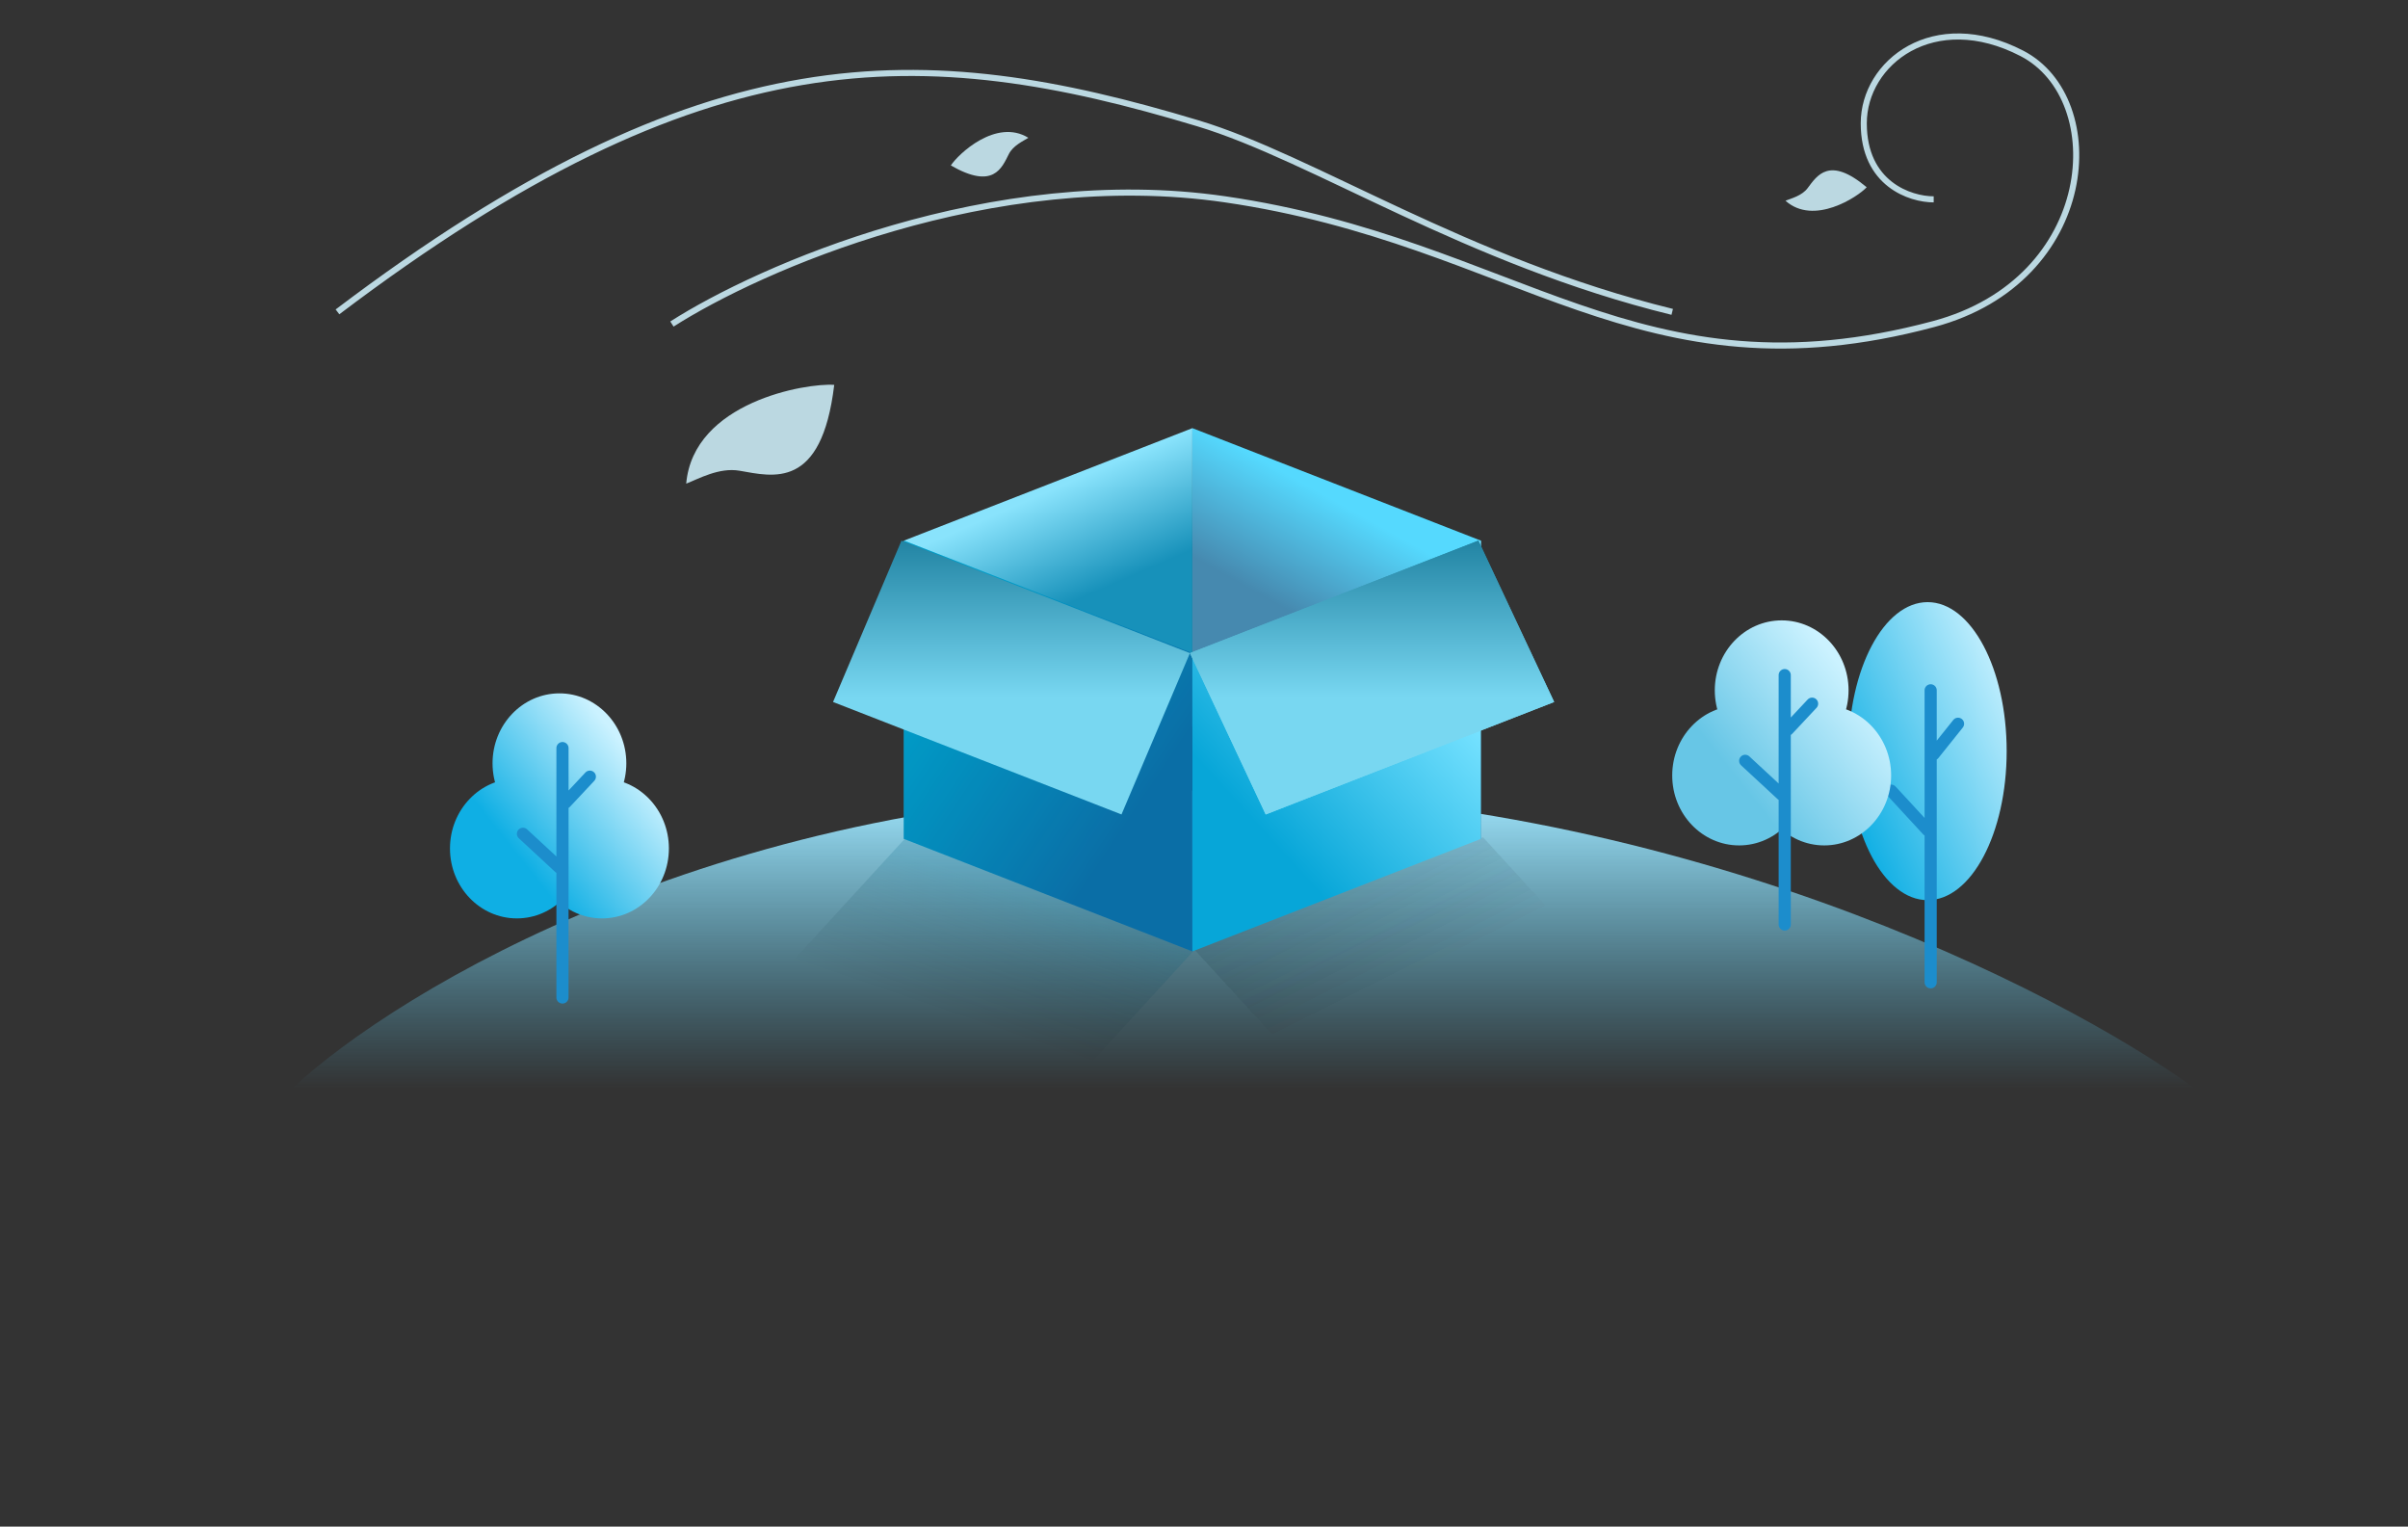 <svg width="396" height="251" viewBox="0 0 396 251" fill="none" xmlns="http://www.w3.org/2000/svg">
<rect x="0" y="0" width="396" height="251" fill="#333333" stroke="none"/>
<path d="M197.13 130C119.791 130 65.485 162.667 48 179H361C338.602 162.667 274.47 130 197.13 130Z" fill="url(#paint0_linear_1227_19565)"/>
<path d="M174.343 180.283L126.907 161.791L149.017 137.671L196.454 156.163L174.343 180.283Z" fill="url(#paint1_linear_1227_19565)" fill-opacity="0.2"/>
<path d="M218.564 180.283L266 161.791L243.89 137.671L196.454 156.163L218.564 180.283Z" fill="url(#paint2_linear_1227_19565)" fill-opacity="0.2"/>
<path d="M218.564 180.283L266 161.791L243.89 137.671L196.454 156.163L218.564 180.283Z" fill="url(#paint3_linear_1227_19565)" fill-opacity="0.2"/>
<path d="M148.653 137.93L196.089 119.438V70.394L148.653 88.886V137.93Z" fill="url(#paint4_linear_1227_19565)"/>
<path d="M243.525 137.93L196.089 119.438V70.394L243.525 88.886V137.93Z" fill="url(#paint5_linear_1227_19565)"/>
<path d="M148.653 88.886L196.089 107.378V156.423L148.653 137.93V88.886Z" fill="url(#paint6_linear_1227_19565)"/>
<path d="M148.653 88.886L196.089 107.378V156.423L148.653 137.93V88.886Z" fill="black" fill-opacity="0.2"/>
<path d="M243.525 88.886L196.089 107.378V156.423L243.525 137.93V88.886Z" fill="url(#paint7_linear_1227_19565)"/>
<path d="M184.431 133.91L136.995 115.418L148.251 88.886L195.687 107.378L184.431 133.91Z" fill="url(#paint8_linear_1227_19565)"/>
<path d="M208.149 133.91L255.585 115.418L243.123 88.886L195.687 107.378L208.149 133.91Z" fill="url(#paint9_linear_1227_19565)"/>
<path d="M208.149 133.91L255.585 115.418L243.123 88.886L195.687 107.378L208.149 133.91Z" fill="url(#paint10_linear_1227_19565)"/>
<path d="M330 123.5C330 137.031 324.18 148 317 148C309.82 148 304 137.031 304 123.5C304 109.969 309.82 99 317 99C324.18 99 330 109.969 330 123.5Z" fill="url(#paint11_linear_1227_19565)"/>
<path d="M317.5 161.5V113.5M317 136.5L311 130M318 124L322 119" stroke="#1C8DCC" stroke-width="2" stroke-linecap="round" stroke-linejoin="round"/>
<path d="M96 139.5C96 145.851 91.075 151 85 151C78.925 151 74 145.851 74 139.5C74 133.149 78.925 128 85 128C91.075 128 96 133.149 96 139.5Z" fill="url(#paint12_linear_1227_19565)"/>
<path d="M110 139.5C110 145.851 105.075 151 99 151C92.925 151 88 145.851 88 139.5C88 133.149 92.925 128 99 128C105.075 128 110 133.149 110 139.5Z" fill="url(#paint13_linear_1227_19565)"/>
<path d="M103 125.5C103 131.851 98.075 137 92 137C85.925 137 81 131.851 81 125.5C81 119.149 85.925 114 92 114C98.075 114 103 119.149 103 125.5Z" fill="url(#paint14_linear_1227_19565)"/>
<path d="M92.5 164V123M92 142.646L86 137.094M93 131.969L97 127.698" stroke="#1C8DCC" stroke-width="2" stroke-linecap="round" stroke-linejoin="round"/>
<path d="M297 127.5C297 133.851 292.075 139 286 139C279.925 139 275 133.851 275 127.5C275 121.149 279.925 116 286 116C292.075 116 297 121.149 297 127.5Z" fill="url(#paint15_linear_1227_19565)"/>
<path d="M311 127.5C311 133.851 306.075 139 300 139C293.925 139 289 133.851 289 127.5C289 121.149 293.925 116 300 116C306.075 116 311 121.149 311 127.5Z" fill="url(#paint16_linear_1227_19565)"/>
<path d="M304 113.5C304 119.851 299.075 125 293 125C286.925 125 282 119.851 282 113.5C282 107.149 286.925 102 293 102C299.075 102 304 107.149 304 113.5Z" fill="url(#paint17_linear_1227_19565)"/>
<path d="M293.5 152V111M293 130.646L287 125.094M294 119.969L298 115.698" stroke="#1C8DCC" stroke-width="2" stroke-linecap="round" stroke-linejoin="round"/>
<path d="M110.5 53.277C124.833 44.11 163.1 27.177 201.5 32.777C249.5 39.777 269.5 66.276 318 53.277C345 46.04 347 16.276 332.5 8.776C318 1.276 306.5 10.276 306.5 20.276C306.5 30.277 314.167 32.777 318 32.777M275 51.276C241 42.931 216 26 197 20.276C151.595 6.598 116 5.5 55.5 51.276" stroke="#BBD8E1"/>
<path d="M112.847 79.519C114.016 66.107 132.56 62.94 137.19 63.281C135.118 80.622 127.116 78.34 121.606 77.393C118.261 76.819 114.872 78.732 112.847 79.519Z" fill="#BBD8E1"/>
<path d="M169.118 22.658C163.818 19.387 157.521 25.394 156.369 27.206C163.376 31.227 164.739 27.627 165.91 25.322C166.621 23.921 168.267 23.192 169.118 22.658Z" fill="#BBD8E1"/>
<path d="M293.624 33C298.259 37.16 305.523 32.367 306.979 30.788C300.797 25.587 298.816 28.887 297.254 30.949C296.306 32.2 294.557 32.626 293.624 33Z" fill="#BBD8E1"/>
<defs>
<linearGradient id="paint0_linear_1227_19565" x1="204.5" y1="130" x2="204.5" y2="179" gradientUnits="userSpaceOnUse">
<stop stop-color="#A3E8FF"/>
<stop offset="1" stop-color="#54C5EB" stop-opacity="0"/>
</linearGradient>
<linearGradient id="paint1_linear_1227_19565" x1="149.055" y1="174.513" x2="161.68" y2="137.671" gradientUnits="userSpaceOnUse">
<stop offset="0.242" stop-opacity="0"/>
<stop offset="0.833" stop-color="#086B8C"/>
</linearGradient>
<linearGradient id="paint2_linear_1227_19565" x1="214.581" y1="169.287" x2="188.853" y2="117.83" gradientUnits="userSpaceOnUse">
<stop stop-opacity="0"/>
<stop offset="1" stop-color="#086B8C"/>
</linearGradient>
<linearGradient id="paint3_linear_1227_19565" x1="214.581" y1="169.287" x2="188.853" y2="117.83" gradientUnits="userSpaceOnUse">
<stop stop-opacity="0"/>
<stop offset="1" stop-color="#086B8C"/>
</linearGradient>
<linearGradient id="paint4_linear_1227_19565" x1="191" y1="96.501" x2="181" y2="73.501" gradientUnits="userSpaceOnUse">
<stop offset="0.143" stop-color="#1791BA"/>
<stop offset="0.87" stop-color="#89E3FC"/>
</linearGradient>
<linearGradient id="paint5_linear_1227_19565" x1="205" y1="96.501" x2="214.5" y2="79.501" gradientUnits="userSpaceOnUse">
<stop stop-color="#4689AF"/>
<stop offset="1" stop-color="#55D9FE"/>
</linearGradient>
<linearGradient id="paint6_linear_1227_19565" x1="149.859" y1="115.82" x2="184.029" y2="138.734" gradientUnits="userSpaceOnUse">
<stop stop-color="#00C3F9"/>
<stop offset="1" stop-color="#0D89CF"/>
</linearGradient>
<linearGradient id="paint7_linear_1227_19565" x1="238.701" y1="115.82" x2="211.365" y2="140.744" gradientUnits="userSpaceOnUse">
<stop stop-color="#74E1FF"/>
<stop offset="1" stop-color="#07A6D8"/>
</linearGradient>
<linearGradient id="paint8_linear_1227_19565" x1="196.089" y1="131.498" x2="196.089" y2="81.248" gradientUnits="userSpaceOnUse">
<stop offset="0.336" stop-color="#78D7F1"/>
<stop offset="1" stop-color="#086B8C"/>
</linearGradient>
<linearGradient id="paint9_linear_1227_19565" x1="196.089" y1="131.498" x2="196.089" y2="81.248" gradientUnits="userSpaceOnUse">
<stop offset="0.336" stop-color="#78D7F1"/>
<stop offset="1" stop-color="#086B8C"/>
</linearGradient>
<linearGradient id="paint10_linear_1227_19565" x1="196.089" y1="131.498" x2="196.089" y2="81.248" gradientUnits="userSpaceOnUse">
<stop offset="0.336" stop-color="#78D7F1"/>
<stop offset="1" stop-color="#086B8C"/>
</linearGradient>
<linearGradient id="paint11_linear_1227_19565" x1="295.727" y1="114.978" x2="327.212" y2="101.095" gradientUnits="userSpaceOnUse">
<stop stop-color="#0FAFE4"/>
<stop offset="1" stop-color="#CBF2FF"/>
</linearGradient>
<linearGradient id="paint12_linear_1227_19565" x1="81" y1="135.5" x2="100.5" y2="120" gradientUnits="userSpaceOnUse">
<stop stop-color="#0FAFE4"/>
<stop offset="1" stop-color="#CBF2FF"/>
</linearGradient>
<linearGradient id="paint13_linear_1227_19565" x1="81" y1="135.5" x2="100.5" y2="120" gradientUnits="userSpaceOnUse">
<stop stop-color="#0FAFE4"/>
<stop offset="1" stop-color="#CBF2FF"/>
</linearGradient>
<linearGradient id="paint14_linear_1227_19565" x1="81" y1="135.5" x2="100.5" y2="120" gradientUnits="userSpaceOnUse">
<stop stop-color="#0FAFE4"/>
<stop offset="1" stop-color="#CBF2FF"/>
</linearGradient>
<linearGradient id="paint15_linear_1227_19565" x1="282" y1="123.5" x2="301.5" y2="108" gradientUnits="userSpaceOnUse">
<stop stop-color="#67C6E6"/>
<stop offset="1" stop-color="#CBF2FF"/>
</linearGradient>
<linearGradient id="paint16_linear_1227_19565" x1="282" y1="123.5" x2="301.5" y2="108" gradientUnits="userSpaceOnUse">
<stop stop-color="#67C6E6"/>
<stop offset="1" stop-color="#CBF2FF"/>
</linearGradient>
<linearGradient id="paint17_linear_1227_19565" x1="282" y1="123.5" x2="301.5" y2="108" gradientUnits="userSpaceOnUse">
<stop stop-color="#67C6E6"/>
<stop offset="1" stop-color="#CBF2FF"/>
</linearGradient>
</defs>
</svg>

